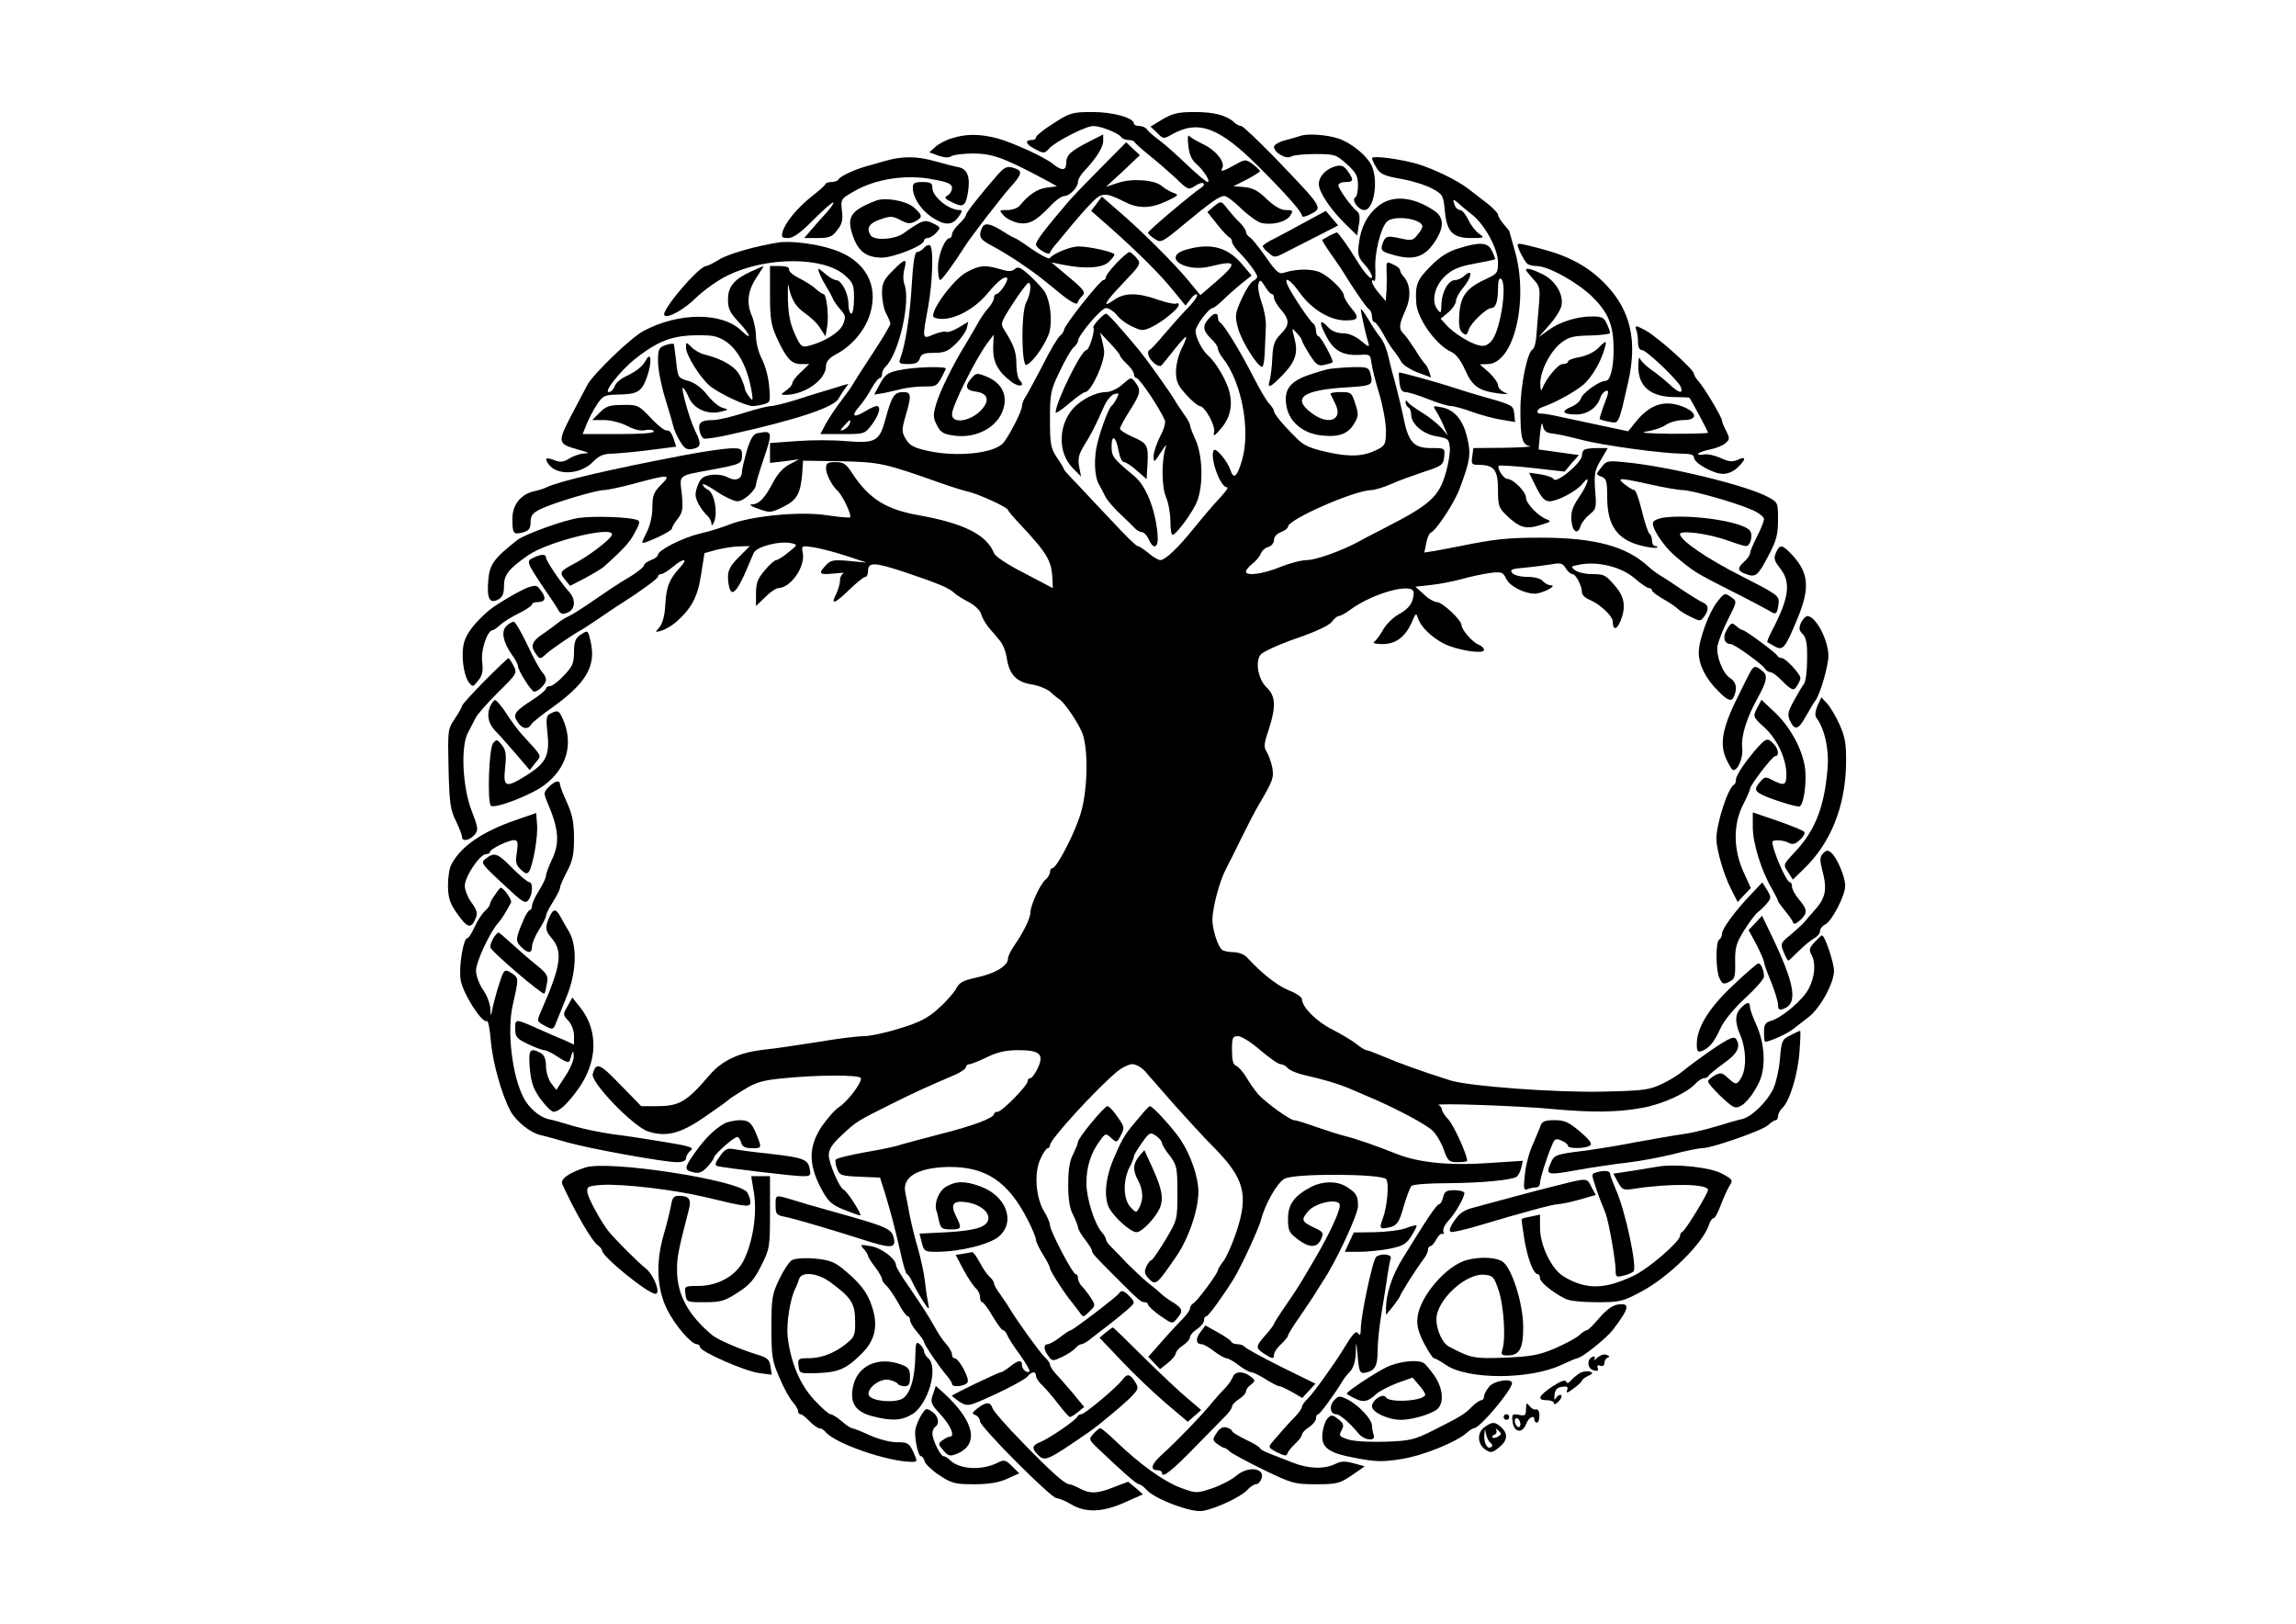 <?xml version="1.0" standalone="no"?>
<!DOCTYPE svg PUBLIC "-//W3C//DTD SVG 20010904//EN"
 "http://www.w3.org/TR/2001/REC-SVG-20010904/DTD/svg10.dtd">
<svg version="1.0" xmlns="http://www.w3.org/2000/svg"
 width="820pt" height="580pt" viewBox="0 0 820 580"
 preserveAspectRatio="xMidYMid meet">

<g transform="translate(0,580) scale(0.1,-0.1)"
fill="#000000" stroke="none">
<path d="M3763 5360 c-35 -22 -63 -45 -63 -50 0 -6 -6 -10 -14 -10 -28 0 -23
-15 10 -32 32 -17 34 -17 51 2 25 26 131 80 158 80 27 0 91 -26 100 -40 3 -5
15 -10 25 -10 10 0 20 -3 22 -7 2 -5 26 -26 53 -48 28 -22 70 -59 95 -82 42
-41 45 -42 68 -27 13 9 27 13 30 9 4 -3 1 -9 -6 -14 -28 -17 -192 -155 -192
-162 0 -4 11 -14 24 -22 22 -15 26 -13 101 49 100 83 130 104 148 104 8 0 35
-20 60 -45 25 -24 57 -47 71 -51 39 -9 89 3 104 26 11 18 10 20 -16 20 -18 0
-40 13 -68 39 -30 30 -50 40 -80 43 l-39 3 48 24 c26 14 47 27 47 30 0 3 -12
14 -26 25 -26 18 -27 18 -64 -3 -41 -23 -54 -26 -45 -12 12 20 -20 62 -64 84
-25 12 -50 26 -54 32 -5 5 -6 -10 -3 -35 3 -31 12 -51 29 -66 27 -23 52 -64
40 -64 -5 0 -37 27 -72 60 -34 33 -79 73 -99 88 -21 15 -41 33 -45 39 -4 7
-17 13 -27 13 -11 0 -20 4 -20 8 0 21 -74 42 -148 42 -73 0 -81 -3 -139 -40z"/>
<path d="M4152 5374 l-43 -26 23 -22 c23 -23 24 -23 55 -5 94 52 168 24 308
-116 100 -100 155 -162 155 -176 0 -5 13 -3 30 6 45 23 47 21 -128 203 -60 61
-113 112 -119 112 -7 0 -18 6 -25 13 -27 25 -71 37 -141 37 -60 0 -79 -5 -115
-26z"/>
<path d="M3399 5306 c-21 -6 -47 -20 -59 -31 l-21 -19 33 -12 c21 -7 37 -8 45
-2 7 5 43 10 80 10 69 -1 108 -15 258 -95 l40 -22 -37 -5 c-34 -5 -63 -24 -96
-64 -7 -9 -27 -16 -44 -16 -30 0 -31 0 -13 -20 10 -11 33 -22 51 -26 39 -7 63
6 115 60 18 20 41 36 50 36 19 0 49 31 49 51 0 9 10 26 23 39 43 46 67 84 67
107 l0 23 -47 -24 c-71 -36 -85 -50 -85 -78 0 -28 -16 -29 -48 -3 -29 24 -146
77 -198 91 -62 16 -112 17 -163 0z"/>
<path d="M4645 5315 c-5 -2 -29 -9 -52 -15 -24 -6 -43 -17 -43 -24 0 -21 44
-46 61 -35 8 5 47 9 86 9 70 0 75 -2 113 -36 33 -30 40 -43 40 -75 0 -21 -4
-41 -10 -44 -14 -9 11 -45 33 -45 32 0 50 96 28 153 -14 37 -71 85 -120 102
-41 14 -111 19 -136 10z"/>
<path d="M3934 5203 c-49 -49 -102 -104 -119 -124 -84 -98 -115 -139 -115
-152 0 -14 50 -43 50 -29 0 4 13 21 28 38 15 18 38 46 52 63 14 17 42 49 63
71 41 44 53 45 124 9 49 -25 93 -24 150 3 43 20 45 22 22 30 -13 5 -31 16 -40
24 -25 22 -107 28 -156 11 l-43 -14 61 56 60 57 -25 23 -24 23 -88 -89z"/>
<path d="M3160 5225 c-25 -7 -56 -16 -70 -20 -39 -11 -88 -34 -95 -45 -3 -6
-15 -10 -25 -10 -10 0 -20 -3 -22 -7 -1 -5 -24 -25 -51 -46 -52 -42 -91 -90
-102 -124 -5 -20 -3 -23 20 -23 18 0 44 18 91 66 36 36 68 64 70 61 3 -2 -8
-18 -23 -35 -15 -16 -40 -44 -54 -61 l-27 -31 48 0 c41 0 52 4 70 28 17 21 21
36 17 69 -5 43 -4 43 47 72 74 42 183 59 275 41 57 -10 71 -17 71 -31 0 -10
-7 -22 -16 -27 -13 -7 -10 -12 18 -25 38 -19 47 -13 55 36 9 55 -2 84 -34 90
-16 3 -53 13 -83 21 -65 19 -119 19 -180 1z"/>
<path d="M4900 5235 c0 -4 7 -19 16 -34 14 -23 27 -29 89 -40 40 -7 90 -23
111 -35 37 -20 39 -25 44 -78 7 -76 28 -98 94 -98 48 0 49 1 29 15 -13 9 -30
31 -39 50 -9 19 -22 35 -29 35 -7 0 -16 7 -19 16 -9 24 -7 25 12 9 9 -9 31
-27 49 -41 46 -36 93 -123 93 -171 0 -37 -3 -41 -40 -58 -71 -32 -93 -60 -98
-124 -3 -42 0 -60 11 -69 13 -11 16 -9 22 10 8 25 63 77 81 78 16 0 24 24 24
71 0 24 4 38 10 34 25 -15 -1 -186 -33 -222 -15 -17 -27 -21 -46 -16 -33 8
-90 44 -116 73 l-20 22 28 23 c15 13 27 31 27 41 0 9 11 29 25 46 31 36 36 71
7 45 -10 -10 -26 -17 -35 -17 -24 0 -47 -41 -49 -85 -1 -35 -2 -36 -15 -19
-22 30 -9 84 29 119 26 24 50 34 106 44 39 7 72 14 72 16 0 2 -5 16 -12 30
-14 30 -42 32 -119 8 -39 -12 -67 -30 -101 -65 -47 -47 -54 -65 -50 -128 2
-56 71 -153 126 -177 17 -8 34 -31 49 -65 26 -58 49 -74 120 -83 33 -4 37 -3
20 4 -13 6 -23 17 -23 26 0 8 -15 29 -32 45 l-33 29 28 1 c94 1 148 228 97
405 -11 38 -20 70 -20 71 0 0 -9 11 -20 24 -11 13 -20 28 -20 34 -1 6 -19 25
-40 41 -22 17 -51 39 -65 50 -36 29 -122 71 -181 89 -61 18 -164 32 -164 21z"/>
<path d="M3563 5176 c-61 -70 -113 -135 -113 -144 0 -4 -11 -19 -25 -32 -14
-13 -25 -29 -25 -37 0 -7 -4 -13 -8 -13 -17 0 -42 -61 -42 -104 0 -25 3 -46 8
-46 6 0 54 66 87 119 20 32 129 174 164 213 43 48 45 59 9 69 -22 6 -31 2 -55
-25z"/>
<path d="M4760 5203 c-29 -11 -50 -36 -50 -60 0 -29 43 -93 98 -146 l39 -38 6
38 c5 25 3 41 -6 48 -21 16 -67 81 -67 93 0 7 11 12 25 12 29 0 31 7 9 38 -15
22 -26 25 -54 15z"/>
<path d="M3260 5130 c0 -35 28 -78 67 -105 47 -31 73 -31 96 0 14 20 15 25 4
25 -39 0 -97 48 -97 79 0 17 -6 21 -35 21 -29 0 -35 -4 -35 -20z"/>
<path d="M3916 5072 l-19 -25 34 -30 c104 -90 197 -180 247 -240 l56 -68 18
23 c9 13 20 20 23 16 4 -4 -10 -24 -30 -45 -21 -21 -58 -63 -84 -93 -25 -30
-49 -56 -53 -58 -14 -6 -8 -29 12 -47 12 -11 24 -15 29 -9 4 5 25 30 46 57 21
26 39 46 41 44 2 -2 -5 -21 -16 -42 -11 -22 -20 -58 -20 -82 0 -35 6 -49 37
-83 20 -22 42 -40 48 -40 18 0 57 -71 51 -94 -4 -16 1 -14 24 13 33 38 43 81
31 131 -9 39 -49 107 -75 129 -22 19 -46 65 -46 89 0 19 47 82 61 82 4 0 20
12 36 28 15 15 45 41 65 58 l38 30 -31 37 c-53 64 -113 81 -201 56 -91 -25 -8
-84 86 -60 93 23 97 13 20 -54 l-57 -49 -41 50 c-50 61 -172 183 -251 250
l-60 52 -19 -26z"/>
<path d="M3130 5084 c-92 -35 -108 -59 -84 -126 19 -56 48 -77 102 -78 44 0
152 43 152 61 0 5 6 9 13 9 8 0 22 9 31 19 16 18 16 20 -11 33 -31 15 -38 13
-106 -35 -32 -23 -105 -27 -118 -7 -16 26 -5 43 36 57 35 12 43 12 71 -3 24
-13 35 -14 52 -5 28 15 28 22 -5 51 -27 23 -100 36 -133 24z"/>
<path d="M4923 5065 c-40 -32 -63 -76 -70 -136 -5 -39 -2 -49 21 -74 14 -15
26 -35 26 -44 -1 -15 -27 14 -55 60 -27 45 -66 99 -70 99 -3 0 -15 -6 -28 -12
-12 -7 -23 -14 -25 -14 -2 -1 12 -23 30 -49 18 -26 38 -54 43 -63 42 -68 86
-132 95 -137 5 -3 10 -15 10 -26 0 -10 4 -19 8 -19 5 0 19 -19 32 -42 12 -24
30 -51 38 -61 8 -9 20 -27 26 -38 6 -12 33 -29 59 -39 l48 -18 -7 21 c-4 12
-10 24 -14 27 -4 3 -20 25 -35 50 -16 24 -34 51 -42 58 -18 18 -17 32 6 83 21
46 19 92 -5 120 -8 8 -14 20 -14 25 0 5 -11 14 -25 20 -23 11 -24 10 -23 -20
1 -17 1 -49 0 -71 l-3 -40 -24 28 c-23 26 -34 54 -17 44 4 -3 5 17 4 43 -4 55
20 151 43 170 28 23 125 8 125 -19 0 -5 -8 -19 -18 -30 -15 -20 -21 -21 -62
-12 -48 11 -54 8 -64 -25 -5 -17 0 -23 33 -32 80 -25 121 -11 160 52 29 47 27
81 -6 103 -75 51 -149 58 -200 18z"/>
<path d="M4333 5061 l-21 -18 35 -44 c19 -24 39 -45 44 -47 5 -2 9 -9 9 -15 0
-6 9 -20 20 -32 34 -34 70 -82 70 -93 0 -5 -7 -12 -14 -15 -8 -3 -27 -32 -41
-63 -24 -53 -25 -61 -14 -104 11 -45 70 -140 87 -140 4 0 8 24 9 52 1 29 3 71
4 93 1 22 -6 61 -16 87 -9 26 -14 56 -10 65 5 16 8 14 23 -10 9 -15 20 -27 24
-27 5 0 8 -6 8 -13 0 -8 11 -27 25 -43 32 -37 31 -55 -2 -88 -21 -22 -27 -37
-29 -84 -1 -31 -6 -67 -9 -79 -10 -33 1 -28 46 18 46 48 56 79 42 131 -10 39
-10 39 8 19 11 -11 19 -23 19 -27 0 -4 12 -26 27 -50 24 -37 31 -42 53 -37 14
3 27 7 29 9 6 5 -42 94 -51 94 -4 0 -8 9 -8 19 0 11 -5 23 -10 26 -12 7 -81
111 -92 138 -14 34 13 16 46 -31 41 -56 103 -94 157 -96 51 -1 56 8 25 44 -14
17 -26 37 -26 43 0 18 -46 64 -82 83 -30 15 -86 15 -133 0 -17 -6 -28 4 -64
56 -25 35 -50 67 -58 71 -7 4 -13 13 -13 19 0 6 -10 21 -22 33 -13 12 -32 34
-43 48 -24 31 -24 31 -52 8z"/>
<path d="M4665 5009 c-38 -21 -89 -48 -112 -60 -24 -11 -43 -24 -43 -28 0 -4
9 -15 21 -24 20 -18 22 -18 62 3 23 12 74 38 114 58 l72 37 -22 26 -22 26 -70
-38z"/>
<path d="M3506 4984 c-12 -30 -6 -40 41 -64 26 -14 70 -41 98 -60 63 -44 58
-40 134 -102 40 -33 66 -48 69 -40 2 7 10 19 18 26 12 12 5 22 -48 66 l-63 53
45 -9 c76 -15 136 -11 159 10 12 11 21 23 21 27 0 9 -89 29 -129 29 -28 0 -91
-26 -102 -42 -3 -4 -31 10 -63 32 -31 22 -59 40 -62 40 -2 0 -22 11 -44 25
-46 29 -65 31 -74 9z"/>
<path d="M2780 4934 c-83 -13 -180 -41 -212 -61 -21 -13 -41 -23 -46 -23 -26
0 -164 -162 -149 -176 12 -12 71 21 113 63 27 26 78 63 114 80 138 67 340 67
416 1 31 -27 34 -35 34 -84 0 -30 -4 -54 -10 -54 -5 0 -10 16 -10 35 0 38 -25
85 -45 85 -6 0 -22 9 -35 20 -13 11 -24 20 -26 20 -6 0 9 -34 28 -65 10 -16
21 -37 24 -45 4 -8 16 -25 27 -37 17 -19 18 -26 8 -51 -12 -29 -67 -63 -123
-77 -24 -6 -29 -3 -49 42 -16 34 -24 70 -25 123 -1 41 0 64 2 50 10 -50 25
-75 61 -100 20 -14 44 -37 53 -53 l18 -28 6 34 c7 38 -2 117 -13 117 -4 0 -16
8 -27 18 -10 10 -37 27 -59 38 -22 11 -39 25 -37 32 1 8 -11 12 -33 12 l-35 0
0 -102 c0 -89 4 -110 26 -158 33 -71 51 -90 85 -90 l29 0 -30 -29 c-17 -15
-30 -33 -30 -39 0 -6 -10 -18 -22 -26 -21 -15 -21 -16 -3 -16 69 0 145 54 145
103 0 15 11 29 36 42 57 30 103 85 121 143 33 105 -18 194 -131 231 -63 21
-153 32 -196 25z"/>
<path d="M3300 4915 c-7 -8 -18 -15 -25 -15 -8 0 -14 -36 -19 -121 -6 -106
-23 -214 -42 -263 -5 -13 1 -16 29 -16 27 0 37 5 42 20 5 16 15 20 51 20 37 0
51 6 78 33 18 17 35 42 39 55 l5 23 -35 -21 c-19 -11 -38 -18 -43 -15 -5 3
-25 -1 -45 -9 -42 -18 -42 -20 -20 99 16 90 20 211 6 219 -5 3 -14 -1 -21 -9z"/>
<path d="M5420 4925 c0 -11 26 -61 35 -67 5 -4 20 -8 33 -8 42 0 149 -60 201
-112 56 -56 73 -100 74 -183 0 -69 -12 -115 -29 -115 -22 0 -82 -43 -88 -63
-2 -9 -18 -23 -35 -30 -38 -16 -30 -27 19 -27 38 0 74 24 85 59 3 10 12 22 20
25 12 4 11 -5 -5 -46 -11 -29 -18 -53 -17 -55 2 -1 17 -6 34 -9 35 -7 33 -12
67 138 35 150 10 259 -79 352 -61 63 -127 100 -229 127 -76 20 -86 22 -86 14z"/>
<path d="M3988 4861 c-21 -22 -38 -44 -38 -50 0 -6 -4 -11 -9 -11 -12 0 -141
-163 -141 -178 0 -5 -7 -15 -15 -22 -8 -7 -36 -53 -61 -104 -26 -50 -53 -100
-60 -111 -8 -11 -14 -26 -14 -35 0 -18 -46 -107 -67 -132 -33 -37 -166 -51
-269 -28 -50 11 -65 19 -79 42 -15 26 -15 33 -1 82 22 74 21 86 -8 86 -32 0
-41 -14 -63 -94 -22 -83 -35 -90 -145 -81 -42 4 -120 4 -172 0 l-96 -7 0 -36
0 -35 52 6 52 7 -34 -18 c-21 -10 -43 -34 -57 -61 -31 -59 -51 -81 -77 -82
-13 0 -4 -7 23 -16 41 -15 45 -14 88 7 49 24 62 47 68 119 l3 46 134 -2 c139
-3 155 -6 358 -78 36 -13 79 -26 95 -30 36 -7 145 -57 145 -66 0 -3 19 -26 43
-51 99 -106 113 -130 116 -200 l1 -28 -101 53 c-59 30 -105 60 -109 72 -27 66
-107 106 -268 135 -118 21 -178 58 -239 151 -21 33 -31 39 -59 39 -29 0 -34
-4 -34 -23 0 -19 21 -61 39 -77 19 -16 54 -90 47 -97 -2 -3 -39 1 -82 7 -95
15 -270 -2 -349 -33 -27 -11 -76 -26 -108 -33 -61 -15 -147 -59 -147 -75 0 -5
-11 -14 -25 -19 -14 -5 -25 -14 -25 -19 0 -5 -21 -22 -46 -38 -26 -15 -57 -35
-69 -43 -12 -8 -49 -33 -81 -55 -32 -22 -66 -43 -76 -47 -9 -4 -25 -14 -35
-22 -10 -8 -34 -26 -53 -39 -40 -26 -47 -44 -26 -72 14 -20 15 -20 38 1 21 19
100 72 123 84 6 3 36 23 69 45 32 22 66 45 75 50 66 42 131 89 131 96 0 5 5 9
11 9 6 0 24 11 41 25 40 34 58 32 26 -2 -38 -42 -48 -66 -52 -133 -2 -39 -10
-67 -21 -80 -16 -18 -16 -19 7 -12 14 4 38 18 54 32 54 48 76 89 88 169 l12
76 44 12 c25 6 61 12 81 12 l37 1 -39 -39 c-30 -30 -39 -46 -39 -72 0 -19 4
-40 9 -48 10 -16 28 7 57 74 9 22 21 49 26 61 11 23 95 44 136 34 21 -5 21 -6
-12 -32 -19 -16 -39 -28 -44 -28 -5 0 -24 -16 -41 -37 -25 -29 -31 -45 -31
-82 l0 -45 33 32 c18 18 39 32 46 32 44 0 98 76 88 126 -5 26 -4 26 37 20 22
-3 75 -17 116 -30 l75 -25 -63 6 c-55 5 -65 3 -82 -15 -29 -31 -25 -35 28 -30
26 3 41 3 35 1 -7 -3 -13 -14 -13 -26 0 -12 -7 -34 -14 -49 -21 -40 -4 -34 48
17 26 25 51 45 56 45 6 0 10 9 10 20 0 34 22 33 131 -3 119 -40 158 -56 178
-75 7 -7 30 -21 51 -32 21 -11 40 -29 44 -42 3 -13 16 -35 28 -50 13 -14 31
-36 40 -47 10 -12 21 -40 24 -63 9 -57 35 -84 89 -92 24 -4 54 -16 67 -27 12
-12 28 -24 33 -27 16 -11 60 -74 78 -114 24 -51 23 -202 -2 -288 -19 -69 -87
-200 -102 -200 -5 0 -9 -6 -9 -14 0 -7 -7 -20 -16 -27 -19 -16 -54 -92 -54
-118 0 -20 -27 -74 -58 -118 -12 -17 -22 -38 -22 -46 0 -26 -46 -53 -110 -67
-50 -11 -64 -18 -75 -40 -8 -15 -36 -47 -63 -71 -39 -35 -68 -50 -138 -71 -49
-16 -108 -28 -129 -28 -22 0 -96 -9 -165 -21 -69 -11 -158 -24 -197 -28 -85
-10 -145 -39 -188 -89 -83 -97 -108 -112 -191 -112 l-54 0 -75 77 c-74 77 -86
81 -98 38 -9 -29 144 -187 197 -205 65 -21 115 -9 202 51 44 30 81 57 84 60 3
4 29 21 57 38 44 27 68 34 145 41 120 12 265 12 272 1 8 -12 -45 -83 -77 -104
-15 -9 -42 -41 -62 -69 -47 -71 -48 -133 -5 -217 27 -51 37 -61 82 -80 28 -11
55 -21 60 -21 9 0 -46 86 -59 92 -15 6 -53 95 -53 123 0 21 12 40 47 72 52 49
55 50 179 112 82 41 129 62 227 104 20 9 37 21 37 27 0 5 6 10 13 10 6 0 35
12 62 25 37 18 67 25 111 25 78 0 94 -14 70 -65 -9 -19 -21 -35 -26 -35 -6 0
-10 -5 -10 -11 0 -16 -92 -109 -107 -109 -7 0 -13 -4 -13 -8 0 -14 -77 -43
-193 -72 -62 -16 -125 -33 -142 -38 -16 -6 -74 -18 -128 -27 -54 -10 -100 -21
-102 -26 -3 -4 -1 -19 5 -33 8 -23 15 -25 81 -28 l72 -3 19 -60 c21 -71 30
-103 54 -207 9 -43 20 -78 23 -78 4 0 12 -12 19 -27 7 -16 24 -46 38 -68 20
-31 24 -34 20 -15 -3 14 -9 50 -12 80 -3 30 -15 84 -25 120 -11 36 -24 90 -30
120 -5 30 -13 67 -16 83 -11 55 46 88 156 90 132 1 212 -52 282 -190 16 -31
29 -63 29 -70 0 -7 11 -31 25 -53 14 -22 25 -44 25 -49 0 -9 56 -96 79 -122 6
-8 18 -23 26 -34 14 -20 14 -20 36 2 22 21 22 22 4 50 -10 15 -25 34 -32 41
-7 7 -13 20 -13 28 0 8 -4 14 -8 14 -11 0 -92 155 -92 175 0 8 -9 30 -21 49
-30 51 -36 136 -14 186 10 22 22 40 27 40 4 0 8 5 8 11 0 20 163 198 239 262
18 15 43 27 55 27 13 0 34 -12 47 -27 13 -16 60 -68 103 -118 44 -49 107 -118
140 -151 110 -111 126 -170 82 -302 -15 -45 -36 -92 -47 -106 -10 -13 -19 -27
-19 -31 0 -11 -72 -109 -87 -118 -7 -4 -13 -13 -13 -19 0 -6 -10 -20 -21 -32
-12 -12 -46 -48 -75 -81 l-53 -60 21 -22 21 -22 28 22 c15 12 28 28 28 34 1 7
12 20 26 29 14 9 25 22 25 29 0 7 11 20 25 29 14 9 25 23 25 31 0 8 4 15 9 15
7 0 59 72 98 135 26 42 90 181 97 210 14 55 58 133 84 146 36 20 350 18 363
-2 11 -16 3 -101 -13 -142 -13 -34 -10 -38 27 -29 25 7 32 17 48 73 10 35 23
69 28 74 6 6 64 10 132 10 120 1 224 11 244 23 5 4 13 18 16 32 l6 25 -122 -8
c-136 -10 -247 1 -325 31 -75 30 -144 54 -187 65 -22 5 -69 21 -105 33 -36 13
-71 24 -78 24 -15 0 -99 61 -128 92 -11 13 -30 39 -42 60 -12 20 -29 39 -37
42 -11 4 -15 20 -15 56 0 45 2 50 22 50 12 0 47 -22 79 -50 32 -27 64 -50 72
-50 8 0 20 -6 26 -14 7 -8 35 -20 64 -26 65 -15 113 -29 152 -45 17 -7 46 -20
65 -28 97 -40 214 -102 237 -125 14 -14 32 -45 40 -69 14 -39 18 -43 49 -43
19 0 34 2 34 5 0 21 -47 125 -66 146 -13 14 -24 30 -24 36 0 6 -6 14 -12 17
-18 8 296 -3 416 -15 131 -12 226 -11 311 5 73 13 160 53 190 86 10 11 24 20
31 20 7 0 14 4 16 8 2 5 26 24 53 44 50 35 63 60 46 87 -8 12 -24 5 -88 -38
-43 -30 -89 -64 -103 -76 -14 -12 -47 -33 -75 -46 -45 -21 -66 -24 -210 -27
-165 -4 -479 19 -545 40 -96 30 -190 64 -238 85 -29 12 -57 23 -62 23 -4 0
-21 10 -37 23 -15 12 -54 35 -85 51 -55 27 -108 80 -108 108 0 7 -21 22 -48
32 -41 17 -97 61 -150 119 -9 9 -30 17 -47 17 -16 0 -35 4 -40 8 -15 10 -35
74 -35 108 1 44 25 136 48 180 11 21 37 73 57 114 20 41 47 93 60 115 52 88
55 98 49 134 -4 20 -13 45 -20 56 -11 17 -10 29 7 79 27 82 25 121 -7 151 -30
28 -42 91 -22 117 7 10 64 36 127 58 70 24 119 47 128 60 8 11 19 20 24 20 6
0 25 10 42 23 83 61 228 99 226 60 -1 -35 -16 -56 -54 -77 -21 -12 -46 -37
-56 -56 -10 -18 -24 -37 -31 -42 -8 -4 4 -8 30 -8 48 0 83 27 106 82 13 30 14
30 21 9 9 -29 48 -67 93 -90 46 -23 142 -38 142 -22 0 7 -8 14 -17 18 -22 7
-62 53 -63 70 0 19 -69 83 -88 83 -9 0 -31 12 -47 28 l-30 27 55 6 c30 3 80
13 110 21 30 9 76 18 101 22 42 5 47 3 58 -20 12 -27 65 -54 103 -54 27 1 82
29 57 30 -9 0 -22 7 -29 15 -7 9 -29 15 -55 15 -24 0 -48 6 -54 14 -10 12 -2
15 46 19 32 3 75 9 95 12 31 6 39 4 50 -14 7 -12 18 -21 24 -21 12 0 34 -42
34 -66 0 -8 12 -20 28 -26 37 -16 82 -58 82 -78 0 -31 14 -30 27 1 20 48 16
84 -14 121 -38 45 -42 48 -89 48 -22 0 -49 6 -59 14 -17 13 -16 14 23 21 64
10 143 -10 190 -50 22 -19 45 -35 51 -35 6 0 11 -4 11 -8 0 -5 18 -18 40 -31
22 -12 45 -28 52 -35 7 -7 28 -20 47 -29 32 -16 35 -16 47 1 18 24 17 41 -3
50 -10 4 -44 25 -77 47 -32 22 -67 45 -78 51 -10 6 -29 20 -41 31 -79 73 -193
103 -385 103 -117 0 -165 -5 -292 -31 -25 -5 -63 -12 -84 -16 l-39 -6 7 34 c3
19 11 35 16 37 19 7 85 107 103 157 37 98 41 123 28 178 -14 65 -45 103 -90
112 -35 7 -35 7 -20 -16 8 -13 20 -37 27 -54 l13 -30 -23 27 c-13 14 -43 39
-68 54 -25 15 -48 32 -52 38 -6 8 -8 7 -8 -1 0 -6 5 -15 10 -18 6 -3 10 -15
10 -25 0 -34 42 -70 90 -78 42 -7 45 -10 48 -40 2 -17 -5 -59 -15 -93 -24 -83
-57 -112 -213 -192 -47 -24 -95 -49 -105 -55 -59 -31 -147 -62 -177 -62 -19 0
-62 -11 -96 -25 -62 -25 -122 -33 -122 -16 0 5 10 18 23 28 13 10 26 26 30 36
4 11 16 21 27 24 11 3 20 14 20 24 0 12 10 23 25 29 14 5 25 14 25 19 0 26
235 129 297 131 12 0 43 9 70 21 26 12 80 31 118 44 65 21 70 25 73 54 3 31 3
31 -47 31 -62 0 -81 21 -99 111 -7 35 -20 87 -27 114 -8 28 -20 73 -26 100 -6
28 -19 59 -29 70 -9 11 -29 40 -43 65 -15 25 -27 41 -27 35 1 -12 18 -91 27
-119 5 -17 1 -16 -26 7 -21 17 -44 27 -65 27 -20 0 -40 8 -51 20 -32 35 -36
22 -9 -29 28 -55 61 -72 124 -68 32 2 35 0 38 -28 2 -16 14 -66 28 -111 13
-44 24 -103 24 -132 0 -46 -3 -53 -28 -66 -50 -26 -97 -29 -180 -11 -62 14
-86 24 -110 49 -50 49 -82 88 -82 98 0 5 -8 17 -18 28 -10 10 -35 54 -57 97
-46 90 -105 186 -117 191 -4 2 -8 10 -8 18 0 19 -14 18 -33 -4 -23 -25 -21
-43 8 -71 14 -13 25 -29 25 -36 0 -7 8 -23 19 -36 66 -85 98 -256 67 -362 -18
-61 -30 -71 -42 -34 -9 28 -50 78 -58 70 -18 -19 21 -133 46 -133 8 0 -5 -17
-48 -63 -11 -12 -42 -49 -69 -82 -56 -70 -103 -115 -121 -115 -7 0 -26 11 -42
25 -17 14 -34 25 -39 25 -5 0 -47 41 -93 91 -47 50 -104 110 -127 135 -24 24
-43 46 -43 48 0 3 -11 22 -25 42 -22 33 -25 47 -25 136 0 92 2 104 35 172 19
40 41 79 50 86 8 7 15 17 15 22 0 20 83 118 100 118 10 0 27 -11 38 -24 10
-14 35 -33 56 -42 33 -16 39 -16 69 -2 39 19 97 66 97 79 0 6 -4 8 -9 5 -5 -3
-35 3 -66 14 -74 26 -119 25 -156 -1 -47 -33 -33 -8 34 62 62 65 63 67 46 88
-9 11 -21 21 -26 21 -4 -1 -25 -18 -45 -39z"/>
<path d="M3187 4832 c-32 -32 -37 -44 -37 -82 1 -25 7 -56 15 -70 8 -14 14
-30 15 -36 0 -5 -29 -54 -64 -107 -35 -53 -67 -103 -70 -109 -3 -7 -22 -33
-41 -58 -19 -25 -44 -62 -55 -82 l-20 -38 79 0 c78 0 79 0 105 34 26 35 34 66
17 66 -6 0 -26 -9 -45 -21 -40 -23 -47 -14 -15 22 11 13 30 40 41 61 12 21 25
38 30 38 4 0 8 6 8 14 0 8 6 21 14 28 47 48 89 232 66 293 -5 14 -5 37 0 54
11 41 2 39 -43 -7z m-153 -546 c-3 -8 -13 -17 -22 -21 -13 -5 -13 -2 3 15 21
24 26 25 19 6z"/>
<path d="M2683 4831 c-62 -29 -83 -54 -83 -101 0 -33 7 -47 40 -82 42 -45 47
-67 7 -28 -69 66 -224 65 -349 -2 -45 -24 -178 -152 -200 -192 -7 -13 -33 -62
-58 -110 -50 -97 -49 -101 27 -122 36 -10 41 -13 20 -13 -15 -1 -39 -9 -53
-18 -21 -13 -32 -15 -55 -6 -29 11 -35 8 -21 -13 29 -43 113 -40 159 6 21 22
38 30 68 30 22 1 83 6 135 13 l95 12 -10 31 c-6 17 -15 29 -23 27 -6 -3 -32
17 -57 44 -44 46 -47 48 -100 47 -47 0 -60 -4 -83 -27 l-27 -27 42 0 c24 0 60
-9 83 -21 25 -13 49 -19 64 -15 14 3 28 2 31 -4 4 -6 -39 -10 -124 -10 l-130
0 15 38 c9 20 25 52 37 69 20 30 27 33 72 34 73 1 87 10 106 64 18 52 15 93
-4 59 -13 -23 -32 -39 -74 -59 -17 -8 -35 -24 -38 -35 -4 -11 -13 -20 -21 -20
-19 0 44 79 95 119 92 72 144 88 262 83 75 -4 132 -78 153 -197 6 -37 5 -39
-9 -21 -8 11 -15 24 -15 29 0 5 -7 24 -16 43 -16 34 -61 61 -127 78 -15 3 -36
15 -47 26 -20 20 -20 20 -20 -2 0 -25 49 -105 84 -135 30 -26 129 -73 154 -73
9 0 28 3 41 7 22 6 23 9 18 63 -2 31 -14 75 -26 98 -12 23 -21 59 -21 80 0 22
-7 57 -16 77 -19 46 -13 90 21 139 13 20 23 36 22 36 -1 0 -21 -9 -44 -19z"/>
<path d="M3452 4828 c-51 -28 -140 -153 -115 -162 48 -19 134 20 188 84 38 46
63 66 72 57 6 -7 -27 -57 -38 -57 -5 0 -9 -6 -9 -13 0 -8 -9 -25 -21 -38 -12
-13 -30 -40 -40 -59 -11 -19 -29 -51 -41 -70 -45 -73 -91 -167 -104 -211 -12
-40 -12 -50 2 -77 12 -25 23 -32 58 -37 88 -14 171 36 183 110 7 44 -15 80
-63 100 -35 14 -38 14 -56 -7 -23 -27 -19 -42 15 -46 40 -5 52 -26 30 -56 -35
-48 -113 -65 -113 -25 0 29 83 195 127 255 l22 29 -2 -47 c-1 -51 17 -85 66
-122 27 -20 50 -15 29 6 -7 7 -12 32 -12 57 0 45 -9 68 -42 121 -16 24 -15 27
30 97 26 40 50 72 55 73 12 0 8 -39 -8 -70 -19 -36 -17 -230 1 -223 24 9 74
83 83 121 9 43 2 103 -16 137 -6 11 -30 37 -52 58 -35 32 -45 37 -57 26 -11
-9 -23 -9 -53 0 -54 16 -72 14 -119 -11z"/>
<path d="M5450 4836 c0 -3 12 -17 26 -33 24 -25 25 -33 20 -93 -3 -36 -7 -84
-9 -108 -1 -24 -7 -46 -14 -50 -19 -12 -43 -131 -43 -215 0 -102 6 -125 34
-130 11 -2 -29 -5 -90 -6 l-112 -1 -4 -30 c-4 -28 -2 -30 26 -30 53 -1 66 -19
66 -90 0 -57 3 -64 32 -92 46 -43 68 -49 119 -33 37 11 41 14 24 20 -32 12
-75 57 -75 78 0 21 -46 67 -67 67 -13 0 -38 39 -30 47 3 2 57 -1 120 -8 l115
-13 25 30 26 29 -72 10 -72 10 5 55 c4 36 7 46 10 30 4 -19 12 -26 35 -28 17
-2 64 -12 105 -23 78 -20 283 -48 358 -49 29 0 42 -4 42 -14 0 -19 67 -57 102
-58 17 -1 39 8 53 22 32 30 32 43 1 28 -20 -8 -32 -7 -62 7 -20 9 -47 15 -60
12 -13 -2 -21 -1 -19 3 3 4 22 11 42 15 21 4 46 14 55 22 16 14 16 18 3 44 -8
15 -15 32 -15 37 0 12 -64 119 -85 142 -8 9 -15 20 -15 25 0 15 -127 129 -171
154 -35 19 -41 20 -36 6 4 -9 7 -30 7 -46 0 -18 5 -29 14 -29 16 0 129 -108
139 -132 9 -26 -7 -22 -41 10 -16 15 -45 38 -65 52 -20 14 -38 32 -40 40 -3 8
-5 -2 -6 -23 -2 -78 44 -116 137 -115 23 0 44 -1 46 -3 8 -11 66 -119 66 -124
0 -3 -60 -4 -132 -4 -84 1 -116 4 -88 8 25 4 56 14 70 24 13 9 41 17 62 17 50
0 51 25 3 46 -67 28 -120 12 -171 -50 l-29 -36 -95 20 c-52 11 -120 26 -150
32 -30 7 -61 12 -67 11 -19 -1 -15 17 5 23 48 16 130 62 154 87 29 30 55 76
68 120 10 33 7 34 -23 3 -13 -13 -42 -27 -65 -31 -23 -4 -42 -11 -42 -16 0 -5
-8 -9 -19 -9 -17 0 -61 -54 -74 -90 -3 -8 -6 0 -6 19 -1 45 36 118 76 148 26
20 44 24 102 25 39 1 71 5 71 9 0 5 -5 20 -12 34 -9 21 -18 25 -51 25 -55 0
-116 -19 -157 -49 l-35 -25 37 42 c21 23 40 53 44 68 10 40 -19 90 -65 114
-39 19 -61 25 -61 16z"/>
<path d="M3922 4657 c-12 -13 -20 -26 -17 -28 7 -8 -15 -79 -25 -79 -18 0
-108 -182 -110 -223 0 -5 22 10 48 32 27 23 52 41 58 41 22 1 73 114 67 150 0
3 -3 18 -7 34 l-7 28 35 -37 c20 -21 36 -41 36 -45 0 -3 11 -17 25 -30 14 -13
25 -29 25 -37 0 -7 4 -13 9 -13 10 0 78 -100 101 -150 4 -8 -3 -34 -17 -59
-12 -24 -23 -56 -23 -70 0 -24 2 -24 26 14 14 22 22 31 18 20 -16 -45 -16
-141 0 -179 9 -21 16 -60 16 -87 0 -27 3 -49 8 -49 10 0 57 60 81 106 29 53
29 170 1 233 -11 24 -20 47 -20 53 0 5 -10 24 -23 41 -12 18 -27 39 -32 49
-22 36 -100 145 -127 178 -78 93 -112 130 -118 130 -3 0 -16 -10 -28 -23z"/>
<path d="M2378 4568 c-25 -9 -28 -14 -28 -58 0 -27 11 -84 24 -127 13 -43 27
-89 30 -103 3 -14 14 -39 25 -56 15 -26 24 -31 45 -27 30 6 32 18 9 64 -20 40
-54 161 -43 154 4 -3 13 -18 20 -34 16 -39 64 -62 110 -52 34 8 34 8 10 15
-14 4 -38 25 -55 47 -19 24 -43 42 -67 49 -36 10 -37 12 -43 68 -4 31 -7 60
-8 63 -1 3 -14 2 -29 -3z"/>
<path d="M3210 4478 c-38 -8 -49 -15 -67 -48 l-21 -39 32 5 c17 4 47 10 66 15
19 5 56 9 81 9 47 0 46 -1 77 63 5 10 -113 7 -168 -5z"/>
<path d="M4750 4483 c-14 -2 -50 -13 -82 -24 -64 -24 -84 -53 -73 -112 11 -55
59 -95 125 -102 63 -7 97 6 119 47 13 22 13 32 1 67 -12 39 -15 41 -52 41 -22
0 -38 -3 -36 -7 2 -5 10 -20 17 -35 29 -58 -25 -79 -86 -32 -70 53 -30 82 130
91 89 6 92 7 81 51 -6 20 -12 22 -63 21 -31 -1 -67 -4 -81 -6z"/>
<path d="M4998 4435 c3 -25 9 -35 21 -35 10 0 46 -11 81 -25 35 -14 72 -25 82
-25 10 0 44 -9 76 -21 31 -11 79 -24 105 -28 l48 -8 -3 30 c-3 28 -7 31 -88
54 -47 13 -112 33 -145 44 -50 16 -170 49 -178 49 -2 0 -1 -16 1 -35z"/>
<path d="M4006 4425 c-16 -14 -41 -25 -56 -25 -36 0 -89 -27 -118 -59 -53 -62
-54 -157 -2 -211 l31 -32 -7 36 c-5 29 -1 44 17 74 23 36 41 70 73 143 9 20
25 39 36 42 17 4 18 3 8 -16 -6 -12 -14 -24 -19 -27 -8 -6 -36 -77 -49 -130
-14 -52 -12 -122 5 -150 8 -14 17 -32 21 -40 7 -16 36 -49 68 -78 10 -9 26
-25 35 -34 8 -10 21 -18 28 -18 8 0 19 -11 25 -25 19 -42 37 -31 32 19 -8 89
-42 172 -82 205 -78 65 -82 71 -82 107 0 46 16 35 25 -16 4 -22 12 -40 19 -40
7 0 28 -14 47 -31 l34 -30 3 52 c4 69 0 76 -53 99 -25 11 -45 24 -45 29 0 6
16 35 35 65 38 60 41 72 21 99 -17 22 -15 22 -50 -8z"/>
<path d="M2975 4413 c-27 -8 -84 -25 -126 -39 -42 -13 -85 -24 -95 -24 -11 0
-55 -11 -99 -25 -44 -14 -92 -25 -107 -25 -44 0 -55 -9 -50 -36 2 -14 10 -28
16 -30 6 -2 49 4 96 15 235 52 370 97 385 128 6 11 17 28 24 37 7 9 12 16 10
15 -2 0 -26 -7 -54 -16z"/>
<path d="M2705 4253 c-15 -3 -25 -20 -38 -63 -9 -32 -17 -65 -17 -73 0 -27
-21 -37 -50 -22 -17 9 -41 12 -62 9 -28 -5 -37 -12 -47 -40 -10 -27 -9 -38 3
-62 8 -16 22 -34 30 -41 9 -8 16 -21 17 -30 0 -10 4 -8 10 7 13 34 0 101 -22
113 -11 5 -19 14 -19 19 0 5 23 -7 51 -26 28 -19 61 -34 73 -34 22 0 66 40 66
60 0 5 11 43 25 84 36 106 35 110 -20 99z"/>
<path d="M2435 4173 c-261 -50 -438 -91 -485 -114 -8 -4 -27 -10 -42 -13 -48
-11 -78 -48 -78 -98 0 -54 3 -58 38 -49 21 6 27 14 27 37 0 23 7 32 35 46 45
22 199 68 227 68 12 0 64 11 115 25 119 32 126 31 89 -6 -26 -26 -31 -38 -31
-80 0 -31 -8 -66 -21 -91 -19 -38 -20 -40 -2 -34 48 18 93 42 93 49 0 5 9 21
21 35 17 23 19 35 14 88 -8 71 -17 64 113 88 99 19 102 20 102 52 0 22 -4 24
-42 23 -24 -1 -101 -12 -173 -26z"/>
<path d="M5657 4193 c-4 -3 -7 -12 -7 -19 0 -26 -95 -105 -102 -84 -2 5 -22
12 -45 16 l-42 6 25 -51 c19 -38 31 -51 48 -51 28 0 97 36 118 63 30 38 20 -2
-13 -49 -23 -34 -29 -53 -27 -81 3 -42 23 -55 33 -21 4 12 19 31 33 42 23 18
24 24 19 85 -4 58 -2 71 20 108 l25 43 -39 0 c-22 0 -43 -3 -46 -7z"/>
<path d="M5719 4131 c-20 -25 -20 -25 0 -33 18 -6 21 -16 21 -73 0 -102 36
-153 124 -174 27 -7 51 -9 54 -6 3 3 0 5 -6 5 -7 0 -12 9 -12 19 0 11 -4 22
-9 25 -5 4 -17 40 -27 81 -10 41 -22 75 -27 75 -5 0 -20 9 -34 20 -32 25 -21
25 91 0 50 -11 101 -20 115 -20 32 0 191 -45 249 -71 23 -10 42 -25 42 -32 0
-8 -11 -36 -25 -63 -14 -27 -25 -54 -25 -60 0 -6 -9 -19 -20 -29 -27 -24 -25
-34 6 -45 34 -13 43 -6 82 70 26 49 32 72 32 123 0 63 0 63 -37 83 -77 41
-356 109 -506 123 -65 7 -70 6 -88 -18z"/>
<path d="M2070 3951 c-53 -7 -194 -58 -222 -79 -84 -66 -99 -87 -104 -142 -6
-67 4 -87 35 -71 16 9 21 21 21 49 0 40 17 61 86 109 73 51 314 109 299 72 -7
-17 -83 -75 -133 -101 -53 -28 -55 -32 -34 -58 l18 -22 54 28 c30 16 62 35 71
44 68 62 87 82 106 118 18 32 20 41 9 45 -27 11 -152 15 -206 8z"/>
<path d="M5952 3953 c-24 -2 -45 -10 -48 -18 -7 -18 36 -84 78 -120 64 -54 72
-60 193 -121 66 -33 130 -67 142 -74 26 -17 30 -14 35 24 3 29 -2 32 -129 97
-127 64 -223 130 -223 152 0 15 105 1 170 -23 30 -11 60 -20 66 -20 16 0 26
41 13 56 -25 30 -193 57 -297 47z"/>
<path d="M6343 3827 c-9 -20 -7 -29 15 -57 39 -50 32 -105 -30 -223 -11 -21
-18 -39 -16 -40 2 -1 14 -8 26 -15 30 -17 38 -6 81 98 46 110 41 164 -18 228
-36 38 -44 40 -58 9z"/>
<path d="M1904 3808 c-25 -12 -24 -15 41 -112 22 -32 45 -66 50 -76 8 -13 15
-15 33 -7 27 12 29 46 5 73 -31 34 -83 112 -83 123 0 13 -18 13 -46 -1z"/>
<path d="M1885 3702 c-26 -9 -114 -61 -138 -81 -51 -44 -79 -80 -89 -113 -12
-41 -4 -116 16 -144 14 -18 15 -18 34 6 15 18 18 34 14 68 -5 42 19 112 38
112 3 0 15 8 26 18 10 10 40 29 67 42 26 13 47 27 47 32 0 4 9 8 19 8 28 0 33
13 15 38 -16 23 -18 24 -49 14z"/>
<path d="M6133 3651 c-30 -38 -66 -136 -66 -181 0 -44 25 -94 69 -137 36 -37
49 -41 58 -17 11 28 6 49 -14 62 -28 17 -52 81 -46 117 4 17 20 59 38 94 31
61 32 64 13 77 -25 18 -26 18 -52 -15z"/>
<path d="M6432 3576 c-8 -19 -7 -27 6 -40 13 -13 17 -34 16 -91 0 -40 -5 -79
-11 -87 -6 -7 -22 -34 -36 -60 -22 -40 -24 -50 -14 -72 17 -36 30 -32 57 17
13 23 28 48 34 56 16 21 46 122 46 159 0 56 -45 142 -75 142 -6 0 -17 -11 -23
-24z"/>
<path d="M1808 3564 c-19 -19 -11 -58 21 -103 12 -16 21 -34 21 -40 0 -15 48
-91 58 -91 15 1 42 28 42 42 0 9 -6 20 -12 26 -7 6 -31 49 -53 96 -22 47 -45
86 -50 86 -6 0 -18 -7 -27 -16z"/>
<path d="M6167 3551 c-16 -27 -9 -51 15 -51 12 0 112 -72 121 -87 4 -7 13 -13
19 -13 6 0 21 -10 33 -22 45 -45 51 -47 63 -27 7 10 12 23 12 28 0 14 -53 71
-66 71 -7 0 -14 4 -16 8 -4 10 -115 92 -124 92 -4 0 -15 7 -24 15 -14 13 -18
12 -33 -14z"/>
<path d="M2073 3533 c-18 -12 -23 -25 -23 -62 0 -39 -6 -52 -36 -83 -19 -21
-42 -38 -50 -38 -8 0 -14 -4 -14 -9 0 -4 -19 -21 -42 -36 -70 -45 -78 -56 -60
-82 16 -26 37 -30 49 -10 4 7 37 34 73 59 122 87 159 148 140 234 -10 45 -10
45 -37 27z"/>
<path d="M1731 3369 c-44 -45 -81 -85 -81 -90 0 -4 -12 -25 -26 -46 -25 -37
-25 -41 -22 -178 3 -121 6 -146 26 -186 12 -25 22 -51 22 -57 0 -18 25 -14 44
6 15 18 15 23 -10 88 -33 87 -39 231 -12 279 9 17 21 40 27 52 5 11 41 52 79
90 68 67 70 69 56 96 -8 15 -16 27 -18 27 -2 0 -40 -36 -85 -81z"/>
<path d="M6247 3393 c-8 -16 -21 -41 -29 -58 -65 -126 -79 -188 -53 -245 10
-22 21 -40 25 -40 18 0 37 47 32 82 -4 39 16 105 54 173 35 63 39 84 17 100
-25 20 -30 19 -46 -12z"/>
<path d="M6491 3280 c-8 -20 -10 -35 -4 -43 29 -38 46 -112 40 -181 -11 -138
-45 -224 -120 -302 -39 -42 -39 -42 -21 -68 l17 -27 39 38 c96 92 148 222 151
373 1 70 -2 95 -22 140 -13 30 -34 65 -45 77 l-21 23 -14 -30z"/>
<path d="M1749 3274 c-11 -30 -4 -58 19 -83 10 -9 41 -45 71 -79 l53 -62 20
26 c23 28 27 19 -45 98 -16 17 -42 52 -59 79 -17 26 -35 47 -40 47 -5 0 -13
-12 -19 -26z"/>
<path d="M6275 3271 c-15 -30 -15 -31 28 -70 45 -42 77 -111 77 -168 0 -37 -8
-40 -49 -19 -25 13 -29 13 -44 -5 -22 -25 -21 -33 6 -47 30 -15 115 -42 132
-42 17 0 30 94 20 147 -12 65 -53 138 -104 187 l-50 47 -16 -30z"/>
<path d="M1972 3255 c-21 -9 -23 -14 -17 -70 9 -81 -4 -108 -69 -150 -80 -51
-90 -48 -82 23 5 49 3 63 -12 82 -16 20 -19 21 -31 6 -15 -18 -21 -209 -8
-223 13 -12 140 36 189 72 83 61 108 151 67 240 -12 27 -17 29 -37 20z"/>
<path d="M6279 3133 c-42 -47 -79 -101 -79 -116 0 -9 -3 -17 -7 -19 -21 -9
-63 -139 -63 -193 0 -38 26 -128 52 -179 l24 -47 23 25 24 25 -27 59 c-36 81
-36 169 -1 238 14 27 25 53 25 57 0 13 80 117 90 117 15 0 12 27 -6 44 -21 22
-26 20 -55 -11z"/>
<path d="M1960 2990 c-19 -19 -19 -22 -4 -58 40 -93 44 -143 14 -204 -11 -23
-20 -48 -20 -55 0 -7 -11 -31 -25 -53 -14 -22 -25 -46 -25 -55 0 -8 -4 -15 -8
-15 -4 0 -14 -15 -21 -32 -30 -69 -31 -78 -10 -99 25 -25 39 -24 39 1 0 11 11
38 25 60 14 22 25 44 25 50 0 6 11 28 25 50 14 22 25 44 25 50 0 6 11 32 25
58 20 38 25 61 25 119 0 56 -6 85 -25 127 -14 30 -25 60 -25 65 0 17 -18 13
-40 -9z"/>
<path d="M1840 2871 c-118 -41 -194 -93 -228 -158 -7 -12 -12 -45 -12 -74 0
-41 6 -62 27 -93 42 -62 56 -66 73 -22 6 15 2 29 -16 53 -13 17 -24 45 -24 60
0 33 54 113 76 113 8 0 14 4 14 8 0 10 65 42 86 42 13 0 15 -8 10 -43 -6 -36
-3 -46 14 -62 17 -16 23 -17 30 -6 14 24 32 125 28 167 l-3 41 -75 -26z"/>
<path d="M6260 2846 c0 -57 31 -157 68 -219 12 -21 22 -41 22 -44 0 -3 11 -18
24 -34 13 -15 26 -34 29 -41 3 -10 10 -8 26 6 27 25 27 38 -4 74 -14 17 -25
37 -25 46 0 9 -3 16 -8 16 -12 0 -62 115 -62 143 0 10 39 8 59 -3 14 -7 24 -4
40 12 13 11 19 24 14 28 -4 5 -47 22 -95 39 l-88 30 0 -53z"/>
<path d="M6511 2753 c-12 -13 -12 -24 -3 -60 19 -71 13 -100 -33 -150 -11 -12
-25 -28 -31 -36 -6 -7 -28 -27 -49 -45 -36 -29 -37 -32 -25 -61 7 -17 14 -31
17 -31 2 0 19 16 38 35 19 19 44 39 55 45 11 6 20 17 20 25 0 8 8 19 19 24 25
14 71 104 71 138 0 32 -30 103 -51 119 -11 9 -17 8 -28 -3z"/>
<path d="M1735 2734 c-19 -14 -17 -18 60 -89 72 -68 81 -74 93 -58 15 20 16
63 2 63 -6 0 -33 23 -60 50 -53 54 -64 58 -95 34z"/>
<path d="M6254 2607 c-59 -62 -104 -124 -104 -141 0 -8 -4 -18 -10 -21 -13 -8
-13 -108 1 -138 10 -21 14 -23 34 -13 21 10 23 17 22 71 -1 52 4 67 32 113 18
28 40 58 49 65 10 7 24 21 33 32 15 18 15 22 0 47 l-17 27 -40 -42z"/>
<path d="M1768 2605 c-10 -13 -18 -28 -18 -33 0 -5 -8 -16 -19 -26 -10 -9 -26
-34 -36 -56 -10 -22 -21 -40 -26 -40 -14 0 -31 -101 -24 -148 7 -48 77 -158
94 -148 4 3 11 -29 14 -72 7 -77 38 -189 70 -249 20 -37 71 -78 107 -86 14 -3
57 -15 95 -26 82 -23 346 -71 393 -71 20 0 32 5 32 14 0 7 7 20 16 27 14 11 1
16 -92 31 -60 10 -144 23 -186 28 -43 6 -106 19 -140 29 -35 11 -75 22 -90 25
-31 7 -69 40 -87 74 -42 79 -61 239 -40 332 22 97 22 97 -2 114 -18 12 -25 13
-31 3 -9 -14 -34 -99 -41 -137 -4 -21 -4 -20 -6 7 0 18 -12 49 -26 69 -14 20
-25 51 -25 68 0 31 48 134 78 169 14 15 30 42 47 74 5 9 -27 54 -37 53 -2 0
-11 -11 -20 -25z"/>
<path d="M1962 2525 c-16 -36 -15 -48 8 -75 41 -47 34 -98 -36 -257 -18 -41
-18 -40 14 -57 27 -14 28 -13 38 12 6 15 23 57 38 94 34 83 38 177 10 228 -11
18 -25 43 -32 56 -17 31 -26 30 -40 -1z"/>
<path d="M6269 2504 l-24 -25 28 -52 c15 -29 27 -57 27 -62 0 -6 11 -37 25
-70 13 -33 25 -70 25 -82 0 -17 4 -21 18 -16 55 19 44 87 -47 275 l-28 58 -24
-26z"/>
<path d="M1762 2450 c-6 -11 -12 -25 -11 -32 0 -13 188 -173 193 -166 2 1 6
17 9 35 6 28 2 35 -37 67 -24 19 -63 53 -87 75 -24 22 -46 41 -49 41 -3 0 -11
-9 -18 -20z"/>
<path d="M6481 2436 c-19 -20 -21 -28 -12 -44 17 -31 13 -79 -9 -122 -21 -41
-97 -105 -137 -116 -18 -5 -23 -13 -23 -40 0 -19 2 -34 4 -34 15 0 76 27 98
44 15 12 41 31 57 44 42 32 91 122 91 165 0 30 -33 127 -43 127 -2 0 -14 -11
-26 -24z"/>
<path d="M6191 2283 c-87 -81 -131 -152 -131 -211 0 -26 3 -30 18 -25 27 11
44 31 67 82 13 28 49 71 88 107 37 34 67 68 67 77 0 22 -11 47 -20 47 -4 0
-44 -34 -89 -77z"/>
<path d="M2027 2207 c-17 -29 -17 -31 3 -52 11 -12 20 -35 20 -53 l0 -32 -37
17 c-21 8 -60 26 -88 38 -85 38 -85 38 -85 2 0 -29 5 -36 45 -55 25 -12 52
-22 59 -22 7 0 30 -11 50 -25 25 -17 38 -21 41 -12 11 37 13 40 14 16 1 -14
-13 -47 -31 -73 l-31 -48 -18 23 c-10 13 -19 41 -19 61 0 26 -6 40 -19 48 -39
20 -44 13 -39 -54 5 -52 12 -73 38 -110 19 -25 39 -46 47 -46 19 0 50 28 87
80 71 98 74 210 8 293 l-28 35 -17 -31z"/>
<path d="M6218 2201 c-22 -22 -23 -51 -2 -99 20 -48 22 -112 5 -146 -17 -31
-21 -32 -50 -5 -20 19 -26 20 -47 9 -13 -8 -24 -17 -24 -21 0 -12 74 -85 93
-92 23 -8 57 25 87 83 28 54 24 142 -8 212 -12 26 -22 54 -22 62 0 20 -11 19
-32 -3z"/>
<path d="M6394 2103 c-29 -14 -32 -20 -37 -84 -3 -38 -14 -85 -23 -105 -23
-49 -78 -102 -112 -110 -15 -3 -56 -15 -92 -26 -36 -11 -90 -24 -120 -28 -30
-4 -104 -17 -165 -28 -60 -12 -151 -27 -201 -33 -82 -10 -93 -14 -103 -36 -23
-50 -19 -51 92 -31 56 10 138 22 182 27 44 5 117 19 162 30 45 12 90 21 102
21 34 0 215 63 235 82 11 10 23 18 28 18 4 0 8 6 8 14 0 8 7 22 17 31 26 26
55 123 60 203 3 39 4 72 2 71 -2 0 -18 -7 -35 -16z"/>
<path d="M3898 1791 c-27 -32 -48 -63 -48 -68 0 -6 -8 -25 -17 -44 -13 -23
-18 -57 -18 -109 0 -52 5 -86 18 -109 9 -19 17 -39 17 -44 0 -6 11 -25 25 -43
14 -18 25 -36 25 -40 0 -9 9 -19 87 -97 81 -81 88 -87 101 -87 7 0 12 -4 12
-8 0 -5 19 -23 43 -40 43 -30 44 -30 60 -11 23 26 21 36 -10 56 -16 9 -36 24
-45 32 -9 9 -31 27 -49 41 -17 14 -50 45 -73 68 -22 24 -49 51 -58 60 -10 9
-18 21 -18 26 0 5 -7 17 -15 26 -26 29 -55 122 -55 175 0 58 16 108 47 150 21
29 22 29 41 12 20 -18 21 -18 35 9 14 27 13 31 -12 66 -14 21 -30 38 -36 38
-5 0 -31 -27 -57 -59z"/>
<path d="M4074 1816 c-57 -66 -63 -76 -93 -145 -33 -73 -40 -144 -20 -184 18
-34 77 -87 98 -87 22 0 79 64 87 97 9 32 0 67 -32 137 l-27 59 -19 -22 c-22
-28 -23 -50 -3 -87 18 -34 19 -68 4 -96 -11 -20 -11 -20 -32 2 -25 28 -27 92
-4 140 10 18 17 37 17 42 0 4 13 26 29 48 26 37 29 38 50 24 11 -8 21 -20 21
-25 0 -6 12 -27 28 -46 25 -34 27 -43 27 -132 0 -96 0 -97 -43 -169 -24 -39
-46 -72 -50 -72 -4 0 -12 -10 -18 -23 -8 -18 -6 -26 6 -40 28 -29 29 -28 102
78 44 65 78 165 78 230 0 51 -27 130 -64 186 -27 40 -99 119 -109 119 -3 0
-18 -15 -33 -34z"/>
<path d="M2585 1787 c-35 -21 -65 -50 -101 -100 -41 -57 -42 -65 -8 -73 20 -5
31 -1 50 19 13 14 24 30 24 34 0 10 71 73 83 73 5 0 11 -9 14 -20 4 -15 14
-20 39 -20 32 0 33 1 24 28 -24 63 -32 72 -69 72 -20 -1 -45 -6 -56 -13z"/>
<path d="M5503 1783 c-3 -10 -16 -40 -28 -68 -13 -27 -26 -76 -29 -109 -6 -51
-4 -58 10 -52 8 3 22 6 30 6 8 0 14 7 14 15 0 15 24 93 43 136 9 23 14 25 34
16 13 -5 23 -14 23 -19 0 -10 61 -10 78 1 10 6 1 19 -35 50 -40 34 -55 41 -91
41 -32 0 -44 -4 -49 -17z"/>
<path d="M2571 1671 c-17 -23 -19 -32 -9 -35 22 -6 272 -36 305 -36 27 0 30 3
25 25 -6 35 -21 41 -142 55 -58 6 -117 14 -131 17 -21 4 -31 -1 -48 -26z"/>
<path d="M2090 1631 c-60 -20 -89 -41 -82 -59 44 -97 104 -201 126 -218 9 -6
16 -15 16 -19 0 -22 164 -155 191 -155 20 0 -5 66 -34 90 -28 22 -98 92 -131
130 -26 31 -74 118 -78 141 -3 22 1 24 52 28 77 4 257 -17 370 -44 149 -36
160 -37 160 -17 0 10 -6 26 -12 35 -34 44 -496 115 -578 88z"/>
<path d="M5920 1634 c-14 -2 -55 -9 -92 -15 l-66 -10 16 -30 c16 -28 20 -30
57 -24 130 20 265 18 265 -4 0 -13 -81 -145 -91 -149 -5 -2 -9 -9 -9 -15 0
-20 -113 -118 -165 -142 -104 -50 -170 -51 -249 -4 -44 25 -86 111 -86 175 l0
47 -32 -7 c-17 -3 -32 -7 -33 -9 -2 -1 3 -33 9 -72 12 -71 33 -125 48 -125 4
0 8 -6 8 -14 0 -14 42 -49 89 -73 13 -8 60 -13 112 -13 84 0 94 2 159 37 98
51 224 175 244 241 4 12 11 22 16 22 5 0 16 21 26 48 10 26 24 57 31 68 13 20
11 23 -29 44 -42 22 -164 35 -228 24z"/>
<path d="M5699 1613 c-15 -4 -15 -8 -2 -46 7 -23 18 -51 22 -62 5 -11 12 -29
16 -40 11 -30 35 -166 35 -199 0 -26 2 -28 28 -21 15 3 31 10 36 15 14 14 -30
220 -63 292 -11 26 -21 52 -21 57 0 11 -21 13 -51 4z"/>
<path d="M2693 1538 c11 -75 -4 -170 -36 -237 -28 -57 -93 -93 -165 -93 -47 0
-48 -1 -44 -29 4 -29 5 -29 69 -29 56 0 71 4 117 34 43 27 60 47 85 97 30 60
31 67 31 191 l0 128 -33 0 -34 0 10 -62z"/>
<path d="M5565 1568 c-44 -11 -118 -30 -165 -43 -47 -13 -107 -29 -133 -36
-37 -9 -54 -20 -73 -48 -16 -23 -20 -37 -12 -40 6 -2 50 8 97 22 157 47 268
77 285 77 9 0 43 7 76 16 l59 17 -15 28 c-17 34 -14 33 -119 7z"/>
<path d="M3378 1562 c-25 -15 -42 -57 -34 -84 3 -7 7 -25 10 -40 6 -24 11 -28
41 -28 40 0 41 4 19 48 -21 42 -10 56 38 49 43 -6 78 -31 78 -56 0 -31 -42
-45 -146 -51 l-100 -5 8 -32 c8 -31 11 -33 52 -33 85 0 193 27 225 56 59 53
24 145 -69 178 -55 20 -87 19 -122 -2z"/>
<path d="M4685 1563 c-62 -32 -85 -63 -85 -114 0 -43 4 -51 33 -73 43 -33 71
-33 85 -1 10 22 9 26 -24 41 -46 22 -48 28 -22 59 25 29 100 46 112 26 8 -12
-30 -97 -88 -196 -57 -97 -56 -96 -103 -165 -24 -34 -43 -65 -43 -67 0 -3 -13
-21 -30 -40 -36 -41 -37 -46 -5 -67 30 -19 35 -20 35 -3 0 8 11 24 25 37 14
13 25 27 25 31 0 4 19 35 43 69 23 34 47 69 52 78 6 9 19 30 29 46 48 71 126
240 126 269 0 38 -6 47 -42 70 -33 20 -82 20 -123 0z"/>
<path d="M5154 1525 c-3 -14 -10 -25 -14 -25 -9 0 -45 -54 -132 -196 -36 -58
-57 -123 -58 -174 l0 -25 25 30 c13 17 24 33 25 36 0 7 59 100 85 134 8 10 15
25 15 32 0 7 4 13 8 13 5 0 15 11 22 25 7 13 17 22 21 19 5 -3 6 1 4 8 -3 8 5
25 17 38 25 26 58 84 58 100 0 5 -16 10 -35 10 -29 0 -36 -4 -41 -25z"/>
<path d="M2397 1498 c-3 -18 -15 -67 -27 -108 -29 -101 -24 -194 14 -269 29
-56 85 -121 105 -121 6 0 11 -5 11 -10 0 -16 159 -86 211 -93 l45 -6 -4 29
c-4 26 -11 32 -51 44 -59 18 -137 52 -157 68 -86 72 -126 145 -126 233 -1 44
6 76 42 215 10 38 1 50 -36 50 -17 0 -23 -7 -27 -32z"/>
<path d="M2770 1496 c0 -31 3 -35 33 -41 36 -7 164 -45 277 -81 99 -32 119
-32 113 1 -8 38 -16 42 -223 100 -52 14 -116 33 -141 41 -61 18 -59 19 -59
-20z"/>
<path d="M5020 1414 c-19 -7 -69 -13 -110 -14 l-75 -1 -16 -34 -16 -35 52 0
c28 0 77 5 108 11 48 10 60 17 78 46 12 19 20 35 18 37 -2 2 -20 -2 -39 -10z"/>
<path d="M3085 1340 c8 -9 15 -20 15 -24 0 -4 11 -22 25 -40 14 -18 25 -38 25
-43 0 -6 7 -16 15 -23 8 -7 27 -34 42 -61 14 -27 30 -49 35 -49 4 0 8 -6 8
-13 0 -8 11 -27 25 -43 14 -16 25 -32 25 -36 0 -9 58 -94 83 -122 9 -11 17
-23 17 -28 0 -14 50 -8 56 7 6 16 -32 85 -47 85 -5 0 -9 6 -9 13 0 8 -9 25
-21 38 -12 13 -30 40 -40 59 -23 41 -39 66 -96 150 -24 34 -43 66 -43 72 0 22
-50 61 -89 68 -39 7 -41 6 -26 -10z"/>
<path d="M3439 1323 l-26 -4 28 -53 c16 -30 36 -59 44 -66 8 -7 15 -21 15 -31
0 -11 4 -19 8 -19 4 0 21 -22 37 -50 16 -27 33 -50 37 -50 5 0 12 -8 15 -17 4
-10 24 -42 46 -71 21 -30 36 -56 34 -59 -9 -8 -27 7 -27 23 0 19 -13 18 -43
-6 -14 -11 -28 -20 -32 -20 -9 0 -175 -80 -175 -84 0 -2 12 -11 26 -21 22 -14
31 -15 57 -5 64 25 176 81 187 95 15 19 30 19 30 2 0 -7 10 -23 23 -34 12 -12
38 -42 57 -67 19 -25 38 -46 41 -46 4 0 17 8 29 18 l22 18 -41 50 c-23 27 -51
59 -62 70 -10 12 -19 26 -19 31 0 6 -9 18 -19 27 -17 16 -98 128 -126 175 -5
9 -20 31 -32 48 -13 17 -23 35 -23 41 0 5 -7 15 -16 23 -8 7 -24 30 -35 51
-11 21 -23 37 -27 37 -4 -1 -19 -4 -33 -6z"/>
<path d="M4915 1312 c-12 -8 -55 -210 -55 -257 0 -20 -3 -26 -9 -17 -8 13 -19
1 -56 -60 -31 -51 -109 -159 -126 -174 -10 -9 -19 -22 -19 -27 0 -5 -10 -20
-22 -33 -25 -25 -53 -57 -82 -91 -18 -21 -17 -22 15 -39 26 -13 34 -14 37 -4
3 8 15 23 28 35 13 12 24 27 24 32 0 6 11 18 25 27 14 9 25 23 25 31 0 8 3 15
8 15 6 0 59 72 87 119 6 10 18 25 28 35 10 11 18 35 19 64 1 45 2 45 7 -13 5
-53 8 -60 26 -57 35 7 45 23 45 77 0 29 6 90 14 136 8 46 17 106 21 133 4 27
9 55 12 62 6 15 -34 20 -52 6z"/>
<path d="M2828 1300 c-10 -6 -30 -37 -45 -68 -25 -52 -28 -67 -28 -172 0 -104
3 -121 29 -180 15 -36 36 -74 47 -86 10 -11 19 -26 19 -32 0 -7 4 -12 9 -12 5
0 19 -11 32 -25 13 -13 29 -25 35 -25 6 0 17 -6 23 -14 35 -41 222 -106 308
-106 20 0 20 1 5 35 -15 32 -20 35 -59 35 -24 0 -66 11 -97 25 -30 14 -58 25
-63 25 -4 0 -21 11 -37 25 -16 14 -34 25 -40 25 -6 0 -32 23 -58 51 -51 55
-84 133 -95 226 -5 47 9 137 28 173 4 8 10 23 13 33 9 28 66 22 112 -12 74
-54 88 -76 88 -137 1 -50 -2 -58 -29 -80 -42 -35 -91 -54 -137 -54 -37 0 -39
-2 -36 -27 3 -28 4 -28 70 -26 73 3 101 15 155 69 48 47 60 99 38 166 -16 53
-45 90 -112 143 -24 19 -47 27 -95 31 -37 3 -70 0 -80 -6z"/>
<path d="M5240 1301 c-72 -18 -167 -127 -177 -202 -4 -30 1 -52 22 -94 16 -30
32 -55 36 -55 5 0 24 -11 43 -24 78 -53 298 -53 412 0 28 13 54 24 57 24 15 0
104 71 127 101 59 77 63 97 19 91 -20 -3 -42 -19 -67 -48 -20 -24 -40 -44 -45
-44 -4 0 -17 -8 -27 -18 -11 -10 -50 -31 -87 -47 -57 -24 -85 -29 -178 -33
-112 -4 -121 -2 -201 40 -23 12 -44 60 -44 97 0 68 105 166 172 159 30 -3 34
-7 51 -58 18 -56 25 -169 13 -208 -6 -19 -3 -22 18 -22 43 0 56 24 56 101 0
81 -38 204 -71 232 -21 17 -78 21 -129 8z"/>
<path d="M3996 1181 c-7 -11 -164 -131 -172 -131 -3 0 -20 -11 -38 -25 -18
-14 -38 -25 -44 -25 -16 0 -15 -21 3 -43 13 -18 15 -18 49 -2 19 9 40 23 47
31 6 8 16 14 21 14 6 0 23 10 38 23 15 12 43 33 61 47 18 14 47 37 64 52 29
26 30 26 11 47 -21 23 -32 26 -40 12z"/>
<path d="M4287 1043 c-18 -23 -16 -43 5 -43 6 0 26 -11 44 -25 18 -14 38 -25
44 -25 6 0 26 -11 44 -25 18 -14 38 -25 45 -25 6 0 29 -11 51 -25 22 -14 44
-25 49 -25 6 0 26 -10 46 -21 l36 -21 23 25 24 26 -124 61 c-68 34 -126 66
-129 71 -4 5 -15 9 -25 9 -10 0 -20 4 -22 8 -1 5 -23 20 -48 34 l-45 25 -18
-24z"/>
<path d="M3949 1042 l-22 -19 79 -83 c43 -46 114 -113 157 -150 l79 -67 24 21
24 21 -47 40 c-27 22 -97 88 -157 147 -60 60 -110 108 -111 108 -2 0 -13 -8
-26 -18z"/>
<path d="M3269 959 c-1 -83 -20 -142 -49 -155 -34 -15 -110 -6 -117 14 -9 23
39 61 71 55 15 -3 29 -9 32 -14 3 -5 14 -9 25 -9 15 0 19 7 19 33 0 28 -5 35
-33 45 -83 30 -157 -6 -171 -82 -11 -57 10 -87 69 -103 70 -18 105 -16 143 7
57 35 95 168 57 200 -8 7 -15 18 -15 25 0 7 -7 18 -15 25 -13 11 -15 5 -16
-41z"/>
<path d="M5705 952 c-10 -9 -15 -11 -11 -5 4 8 2 11 -6 8 -22 -9 -19 -42 3
-48 15 -4 19 -2 15 8 -3 9 0 12 10 8 8 -3 14 1 14 10 0 8 5 17 12 19 8 3 7 6
-4 10 -8 4 -23 -1 -33 -10z"/>
<path d="M4950 917 c-41 -20 -140 -86 -140 -93 0 -2 12 -10 28 -17 30 -16 47
-13 76 14 11 11 45 28 75 40 l56 20 22 -26 c13 -14 23 -30 23 -35 0 -22 -127
-31 -140 -10 -10 17 -50 -9 -50 -32 0 -21 58 -48 103 -48 40 0 108 20 130 38
25 22 21 73 -9 118 -15 21 -32 42 -38 46 -22 15 -92 7 -136 -15z"/>
<path d="M5644 898 c-10 -6 -25 -18 -33 -27 -9 -11 -15 -12 -18 -4 -3 7 -20 1
-49 -18 -50 -34 -56 -49 -19 -49 14 0 25 -5 25 -11 0 -6 7 -3 16 6 9 9 13 19
10 23 -4 3 -12 0 -17 -8 -8 -12 -9 -9 -7 10 2 18 10 26 27 28 18 3 22 0 18
-12 -5 -12 1 -11 23 6 17 12 30 25 30 28 0 4 10 11 22 17 17 7 18 11 7 15 -8
3 -24 1 -35 -4z"/>
<path d="M4403 883 c-4 -10 -16 -28 -27 -39 -12 -12 -32 -34 -45 -50 -36 -45
-133 -145 -180 -187 -40 -36 -46 -57 -15 -57 8 0 14 -5 14 -10 0 -20 37 9 121
96 46 47 94 96 107 109 12 12 22 27 22 32 0 6 11 18 25 27 14 9 25 21 25 28 0
6 8 17 18 24 16 13 16 15 -2 29 -26 20 -55 19 -63 -2z"/>
<path d="M4008 872 c-20 -26 -134 -122 -146 -122 -6 0 -12 -4 -14 -8 -4 -13
-105 -81 -134 -92 -28 -11 -30 -22 -8 -44 26 -26 30 -25 184 81 40 28 144 115
161 137 15 18 15 22 2 43 -18 28 -28 29 -45 5z"/>
<path d="M5318 848 c-10 -12 -18 -28 -18 -35 0 -7 -4 -13 -10 -13 -5 0 -20
-10 -32 -22 -27 -28 -41 -36 -138 -85 -68 -34 -84 -38 -169 -41 -54 -2 -111 1
-133 7 -35 11 -37 14 -27 33 10 18 8 25 -11 40 -20 16 -25 17 -37 5 -8 -7 -16
-29 -19 -48 -9 -56 16 -77 116 -95 73 -14 96 -15 165 -4 77 12 198 61 235 95
9 8 20 15 24 15 21 0 136 137 136 161 0 19 -65 9 -82 -13z"/>
<path d="M3332 821 c-10 -28 -8 -34 28 -73 36 -39 52 -78 32 -78 -5 0 -16 -6
-26 -13 -16 -12 -16 -14 3 -36 18 -21 24 -22 49 -12 81 34 62 117 -50 219
l-26 23 -10 -30z"/>
<path d="M4764 799 c-18 -20 -13 -49 8 -49 13 0 49 -31 80 -69 21 -25 63 -29
54 -5 -3 9 -6 24 -6 33 0 23 -48 74 -88 94 -28 14 -32 13 -48 -4z"/>
<path d="M3491 771 c-20 -15 -21 -19 -7 -24 9 -4 16 -14 16 -22 0 -20 254
-275 274 -275 8 0 32 -10 52 -22 52 -31 114 -28 193 8 l63 28 -26 23 -27 22
-50 -19 c-60 -24 -85 -25 -123 -5 -15 8 -32 15 -37 15 -15 0 -61 40 -166 148
-56 57 -105 113 -108 123 -8 24 -23 24 -54 0z"/>
<path d="M5450 769 c0 -23 -3 -26 -26 -21 -23 4 -25 2 -22 -24 4 -38 34 -45
48 -10 9 25 30 36 30 16 0 -5 4 -10 9 -10 5 0 9 11 9 25 0 15 -5 24 -12 22 -6
-2 -16 3 -23 12 -11 14 -12 12 -13 -10z m-20 -55 c0 -8 -4 -12 -10 -9 -5 3
-10 13 -10 21 0 8 5 12 10 9 6 -3 10 -13 10 -21z"/>
<path d="M3288 743 c-9 -16 -17 -37 -19 -48 -4 -28 10 -95 20 -95 5 0 11 -8
13 -18 3 -10 27 -33 53 -50 44 -29 56 -32 124 -32 53 0 89 6 119 20 l42 19
-26 26 c-21 21 -28 23 -47 14 -57 -31 -140 -27 -174 7 -8 8 -18 14 -23 14 -11
0 -40 58 -40 81 0 10 5 21 10 24 16 10 12 36 -7 51 -25 18 -26 18 -45 -13z"/>
<path d="M5370 740 c0 -5 5 -10 10 -10 6 0 10 5 10 10 0 6 -4 10 -10 10 -5 0
-10 -4 -10 -10z"/>
<path d="M5302 704 c-28 -20 -26 -61 4 -81 18 -12 24 -11 47 8 31 24 34 49 9
72 -23 21 -32 21 -60 1z m21 -56 c6 -4 8 -10 5 -13 -13 -14 -28 7 -27 38 2 28
2 29 6 7 3 -14 10 -28 16 -32z m27 22 c-8 -5 -17 -6 -20 -3 -3 3 1 8 8 10 6 3
9 10 6 16 -4 7 -1 7 7 -1 12 -11 12 -14 -1 -22z"/>
<path d="M4345 683 c-15 -23 -15 -26 2 -39 10 -7 21 -14 25 -14 4 0 13 -6 20
-13 7 -7 61 -36 120 -65 103 -50 112 -52 189 -52 74 0 84 3 127 32 l46 32 -40
11 c-30 8 -45 8 -66 -3 -40 -19 -97 -17 -153 6 -28 11 -65 25 -82 32 -18 7
-33 15 -33 19 0 3 -22 17 -50 30 -27 13 -50 27 -50 31 0 4 -9 10 -20 13 -13 3
-24 -3 -35 -20z"/>
<path d="M3905 680 c-17 -19 -17 -20 16 -52 84 -80 138 -128 147 -128 5 0 17
-9 27 -20 29 -33 162 -83 201 -75 47 8 138 51 159 75 10 11 24 20 30 20 14 0
28 27 20 40 -13 21 -58 17 -89 -9 -17 -15 -56 -35 -88 -46 -56 -18 -56 -18
-113 3 -60 23 -144 83 -227 163 -28 27 -54 49 -58 49 -4 0 -15 -9 -25 -20z"/>
</g>
</svg>

